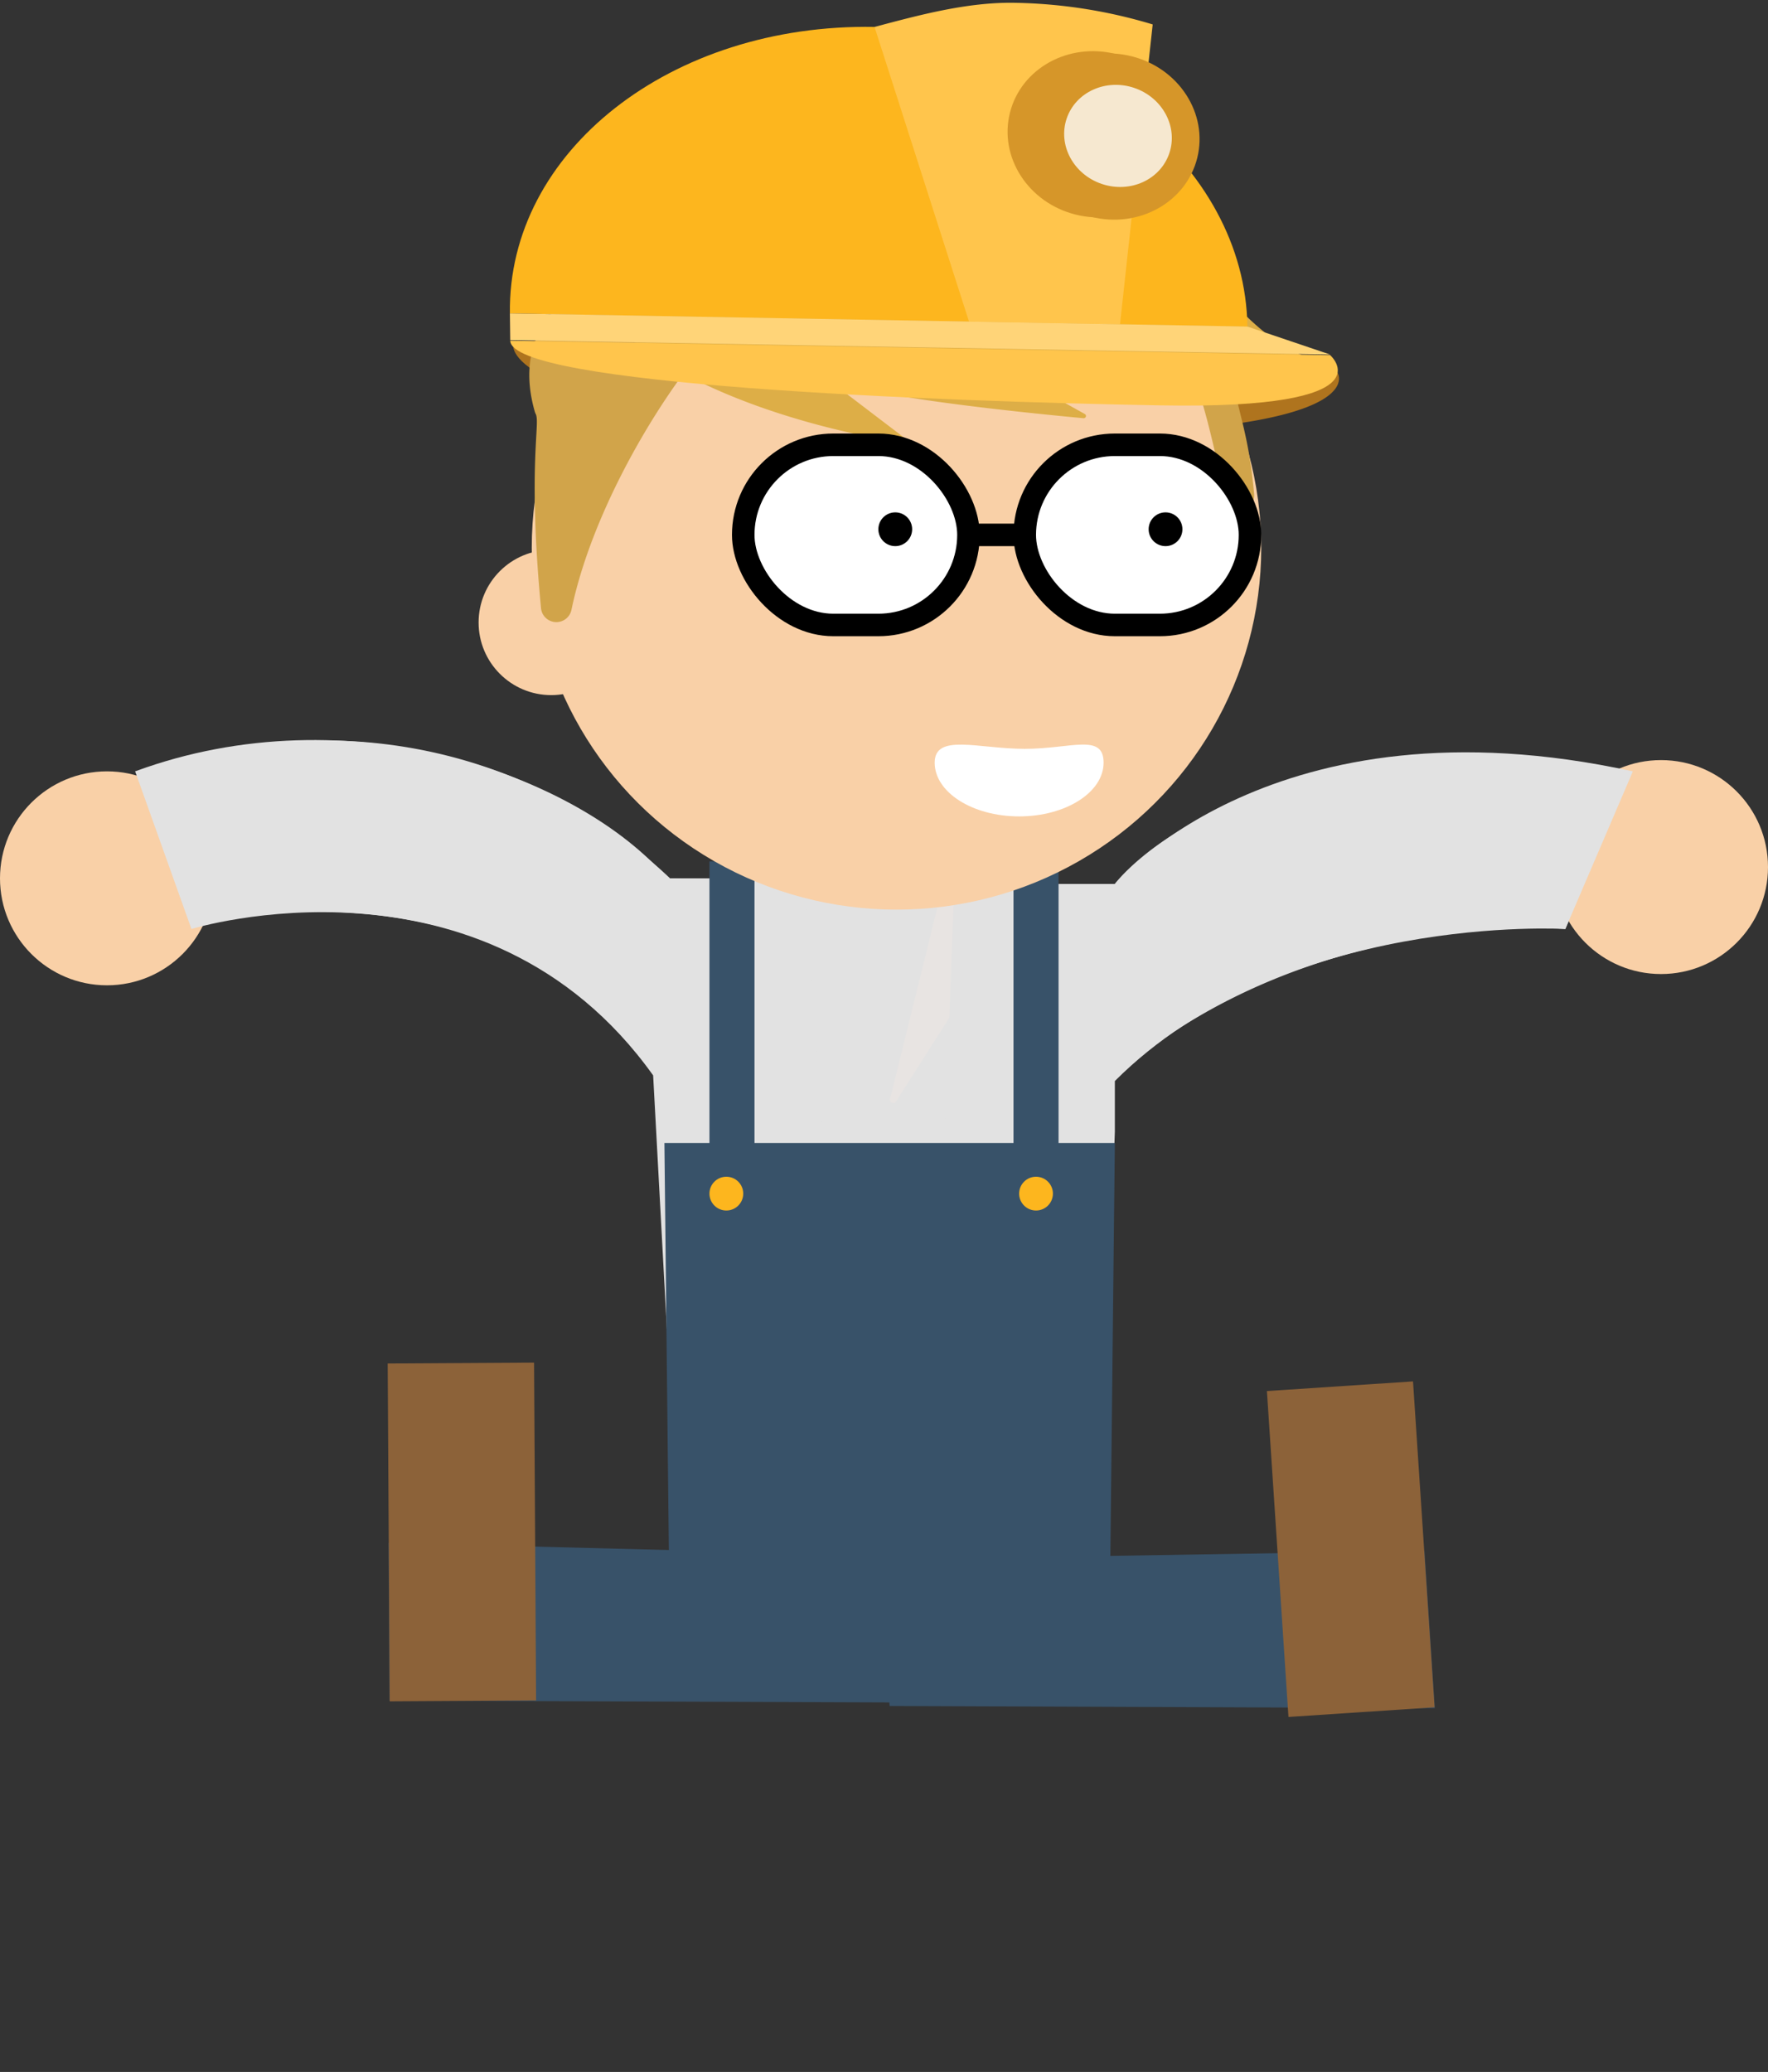 <svg viewBox="0 0 157 184" xmlns="http://www.w3.org/2000/svg"><rect x="0" y="0" width="157" height="184" fill="#333333" stroke="none"/><path d="m98.5 96v44h-39v-45c-17.5-20.5-43.5-12.5-43.5-12.5l-5-13a44.49 44.49 0 0 1 48.5 8.5l31.5.5h8s11-15 46-10l-6 14s-23-2-40.5 13.5" fill="#e2e2e2"/><circle cx="9.5" cy="78" fill="#f9d0a7" r="9.5"/><circle cx="147.5" cy="77" fill="#f9d0a7" r="9.5"/><path d="m79.07 97.48 4.93-19.98h8.5l-13 20.42a.32.32 0 0 1 -.43-.44z" fill="#e8e4e2"/><path d="m34.59 151.02-.08-14 45.44 1.15.61 13.02z" fill="#385269"/><path d="m26 129.49h30v13h-30z" fill="#8c6239" transform="matrix(.006 1 -1 .006 176.76 94.23)"/><path d="m126.49 137.72.92 13.97-48.41-.19-1-13z" fill="#385269"/><path d="m105.47 131.15h29v13h-29z" fill="#8c6239" transform="matrix(-.066 -.998 .998 -.066 -9.51 266.39)"/><path d="m75 128.5-15 4-2-37c-15-21-41-13-41-13l-5-14c19-7 39.39.35 47.25 9.5h6.75l5.5.5z" fill="#e2e2e2"/><path d="m99 100.5-1 28-15-4 1.75-46h14.25s14-17 46-10l-6 14s-25-1.5-40 13.5" fill="#e2e2e2"/><g fill="#385269"><path d="m98.5 147.5h-39l-.5-46h40z"/><path d="m63 76.5h4v32h-4z"/><path d="m90 76.5h4v32h-4z"/></g><circle cx="64.5" cy="106" fill="#fdb61e" r="1.5"/><circle cx="92" cy="106" fill="#fdb61e" r="1.5"/><path d="m45.58 30.75s-.58 6.75 38.42 7.75 34.77-5.41 34.77-5.41l-46.77-8.59z" fill="#af741e"/><ellipse cx="79.61" cy="48.64" fill="#f9d0a7" rx="32.39" ry="32.14"/><circle cx="48.95" cy="55.28" fill="#f9d0a7" r="6.45"/><path d="m98 67.73c0 2.63-3.36 4.77-7.5 4.77s-7.5-2.14-7.5-4.77 3.86-1.23 8-1.23 7-1.41 7 1.23z" fill="#fff"/><path d="m111.36 43.81c-.5-5.47-1.36-6.81-2.26-11.81a1.09 1.09 0 0 0 -.58-.78l-22.76-11.57a1 1 0 0 0 -.63-.11l-22.37 2.81h-10.3a1.09 1.09 0 0 0 -.81 1.81 1.08 1.08 0 0 1 -.24 1.64c-2 1.21-5.73 4.39-3.93 10.72a1.17 1.17 0 0 0 .09.24c.44.8-.73 4.45.47 17.23a1.37 1.37 0 0 0 2.71.15c2.11-10.14 9.64-21.74 14.07-25.72a1.06 1.06 0 0 1 .92-.23l39.75 5.43a1.08 1.08 0 0 1 .51.26c.54.51 1.72 5.17 2.76 10.3a1.31 1.31 0 0 0 2.6-.37z" fill="#d1a44a"/><path d="m80.59 39.32c-2.59-.17-22.91-3.74-28.59-13.82 0 0 6-17 23-20 0 0 10.46-1.7 23.2 7.7.37.28 5.86 6.35 6.12 6.73 1.92 2.73 6.2 9.82 11.94 11.87a.3.3 0 0 1 -.06.58c-5 .54-21 2-29.24-.84l9.36 5.22a.2.2 0 0 1 -.1.38c-4.14-.39-20.88-2-23.17-3.79l7.6 5.79a.1.1 0 0 1 -.06.18z" fill="#ddae47"/><rect fill="#fff" height="16" rx="8" stroke="#000" stroke-miterlimit="10" stroke-width="2" width="20" x="91" y="39.5"/><rect fill="#fff" height="16" rx="8" stroke="#000" stroke-miterlimit="10" stroke-width="2" width="20" x="66" y="39.5"/><path d="m86 47.5h5" fill="none" stroke="#000" stroke-miterlimit="10" stroke-width="2"/><circle cx="79.5" cy="47" r="1.5"/><circle cx="103.5" cy="47" r="1.5"/><path d="m77.66 2.39c18.08.32 32.91 12.23 33.11 26.61l-65.49-1.17c-.2-14.37 14.29-25.76 32.38-25.44z" fill="#fdb61e"/><path d="m102.36 2.17-2.9 26.62-13.41-.23-8.39-26.17c3.79-1 8.17-2.22 12.46-2.14a44.77 44.77 0 0 1 12.24 1.92z" fill="#ffc54c"/><path d="m103.13 36c-20.52-.36-57.76-1.83-57.82-5.75l72.81 1.29s5.53 4.83-15 4.46z" fill="#ffc54c"/><path d="m45.31 30.2 72.82 1.29-7.36-2.49-65.49-1.17z" fill="#ffd478"/><ellipse cx="97.3" cy="11.92" fill="#d69629" rx="7.35" ry="7.85" transform="matrix(.243 -.97 .97 .243 62.09 103.41)"/><ellipse cx="98.7" cy="12.12" fill="#d69629" rx="7.35" ry="7.85" transform="matrix(.243 -.97 .97 .243 62.96 104.92)"/><ellipse cx="99.25" cy="12.08" fill="#fff" opacity=".78" rx="4.5" ry="4.81" transform="matrix(.322 -.947 .947 .322 55.88 102.17)"/></svg>